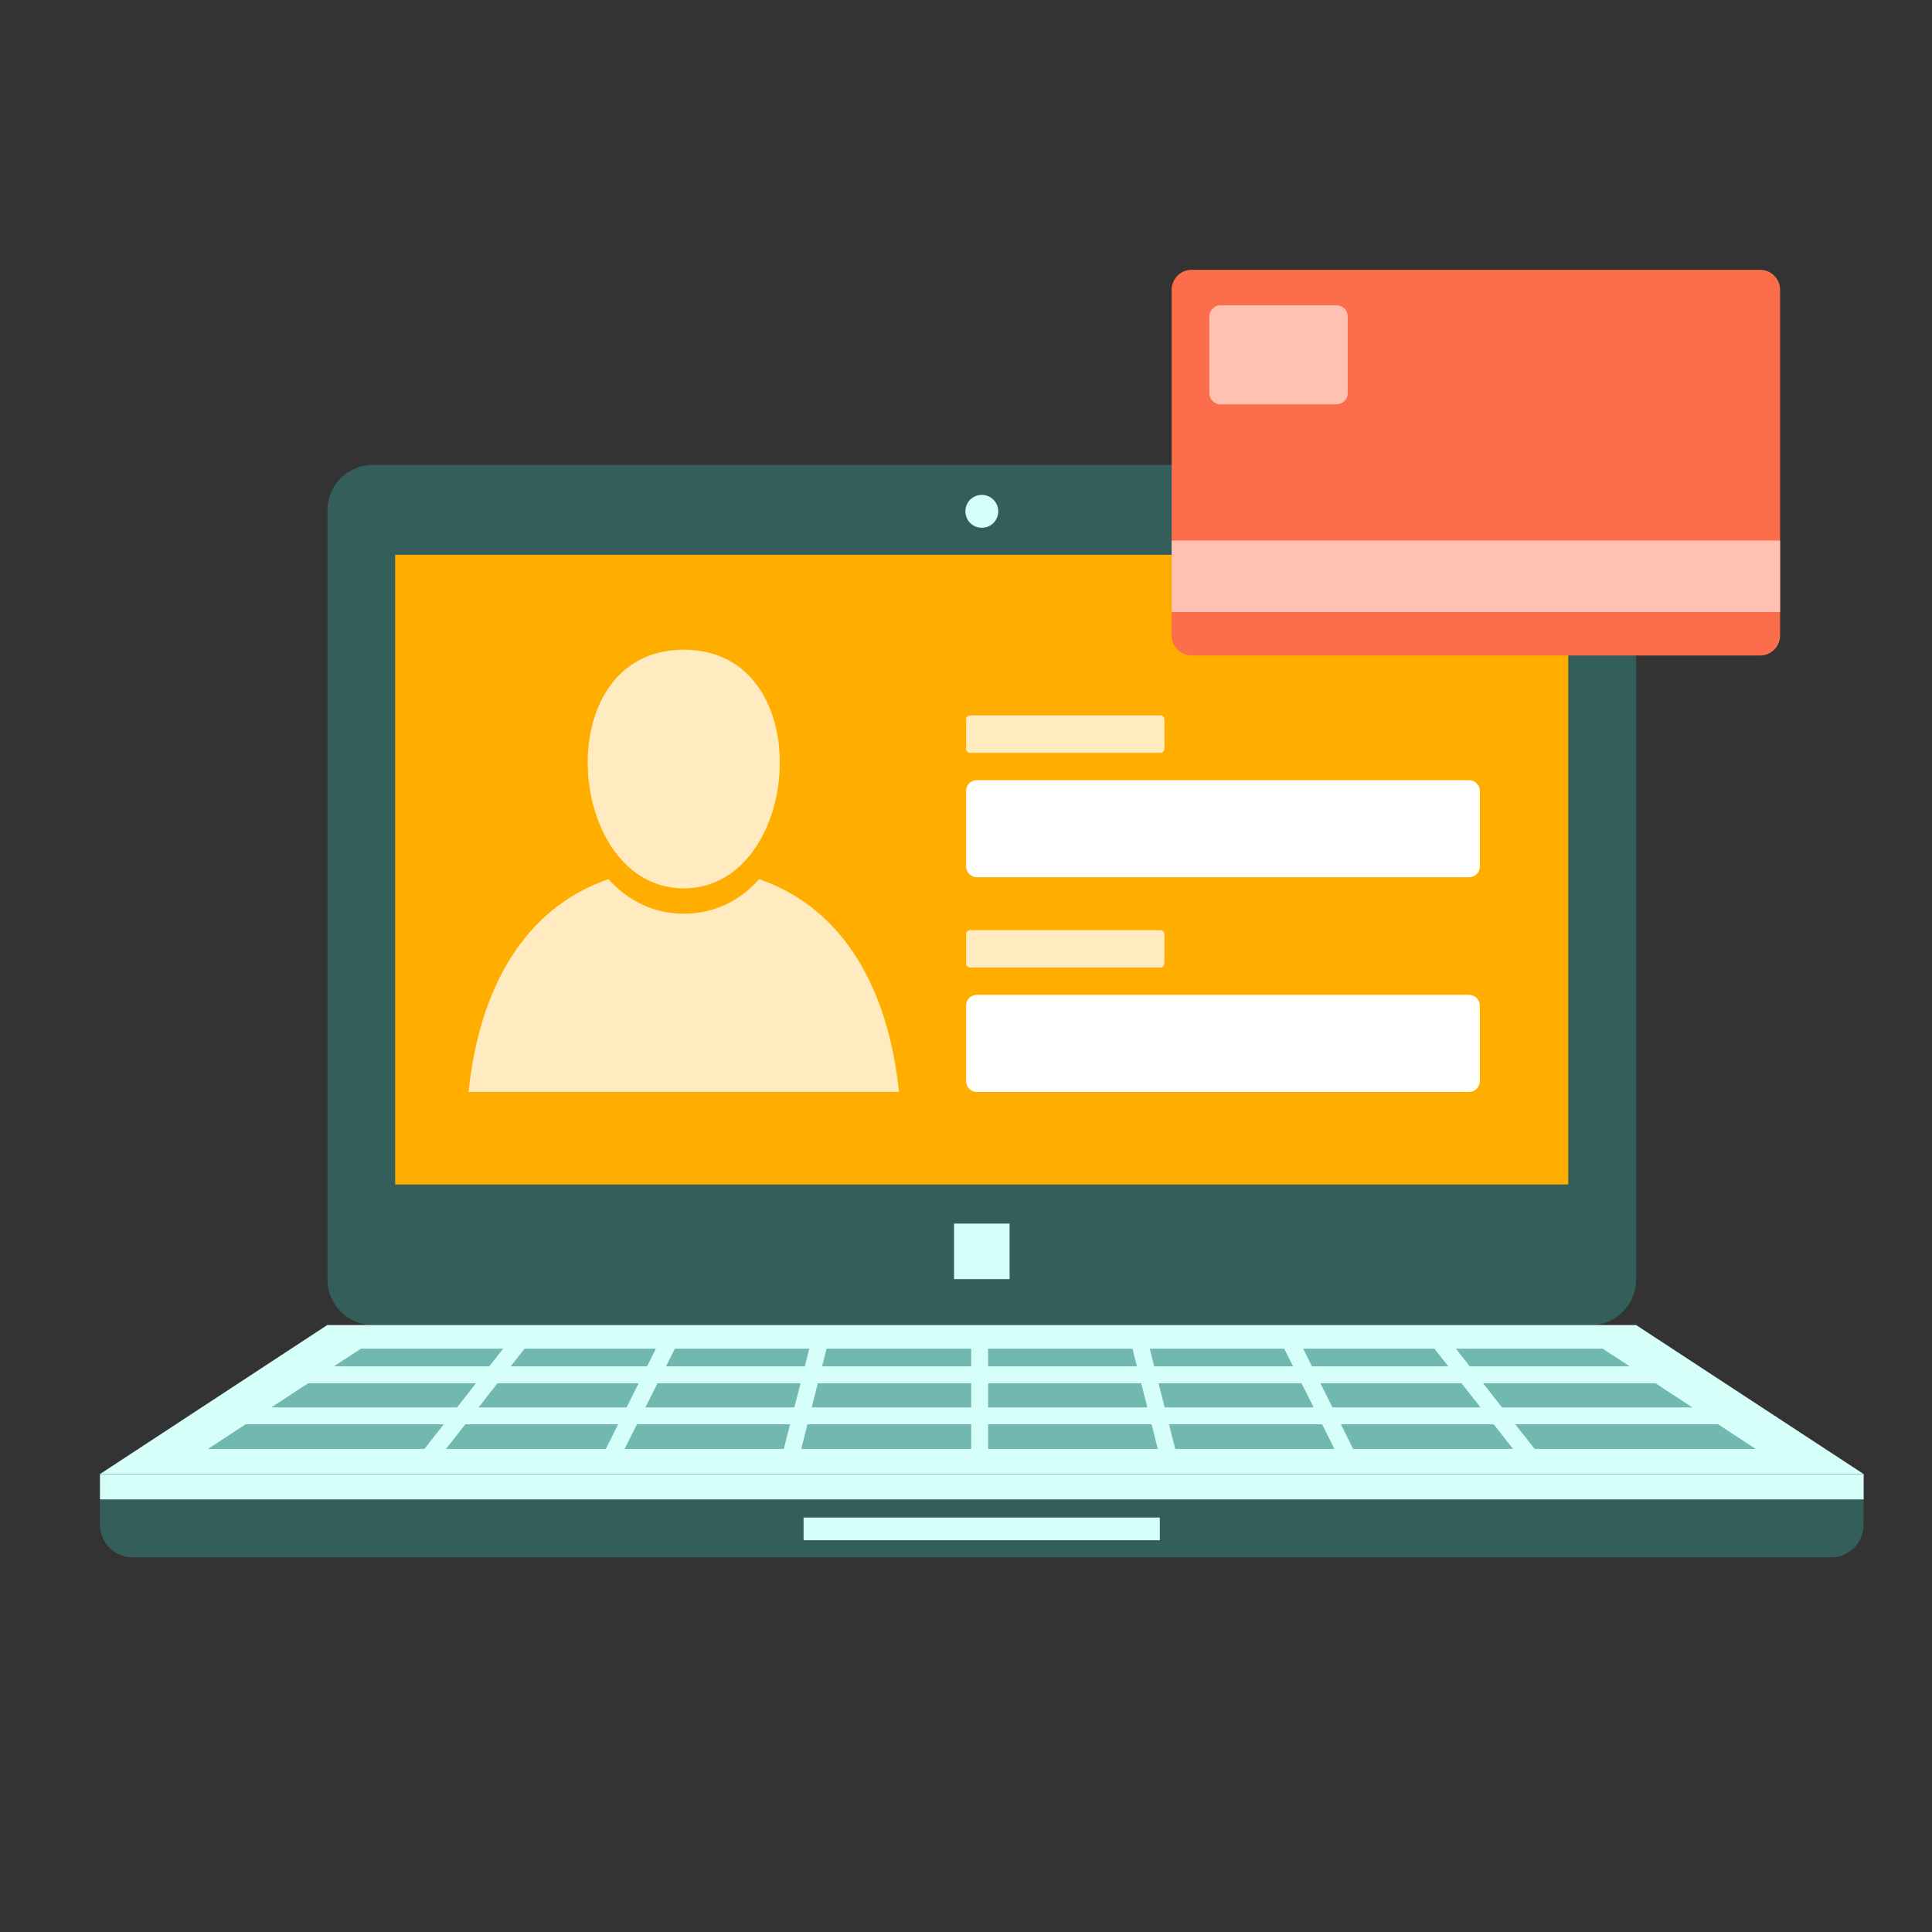 <?xml version="1.0" encoding="utf-8"?>
<!-- Generator: Adobe Illustrator 19.0.0, SVG Export Plug-In . SVG Version: 6.00 Build 0)  -->
<svg version="1.1" id="Layer_1" xmlns="http://www.w3.org/2000/svg" xmlns:xlink="http://www.w3.org/1999/xlink" x="0px" y="0px"
	 viewBox="94 -3.9 799.9 799.9" style="enable-background:new 94 -3.9 799.9 799.9;" xml:space="preserve">
<rect x="94" y="-3.9" width="799.9" height="799.9" fill="#333333" stroke="none"/>
<style type="text/css">
	.st0{fill:#335E59;}
	.st1{fill:#FFAE00;}
	.st2{fill:#D6FFFA;}
	.st3{fill:#71B8B0;}
	.st4{fill:#FFEBBF;}
	.st5{fill:#FFFFFF;}
	.st6{fill:#FC6E4B;}
	.st7{fill:#FFC1B2;}
</style>
<g id="Layer_2">
	<g id="XMLID_37_">
		<g id="XMLID_62_">
			<path id="XMLID_70_" class="st0" d="M248.3,188.6h504.4c10.3,0,18.7,8.4,18.7,18.7V526c0,10.3-8.4,18.7-18.7,18.7H248.3
				c-10.3,0-18.7-8.4-18.7-18.7V207.3C229.5,197,238,188.6,248.3,188.6z"/>
			<rect id="XMLID_69_" x="257.6" y="225.8" class="st1" width="485.7" height="260.7"/>
			<path id="XMLID_68_" class="st2" d="M500.5,214.6c3.8,0,6.8-3,6.8-6.8s-3.1-6.8-6.8-6.8c-3.8,0-6.8,3-6.8,6.8
				S496.7,214.6,500.5,214.6z"/>
			<rect id="XMLID_67_" x="489" y="502.7" class="st2" width="23" height="23"/>
			<polygon id="XMLID_66_" class="st2" points="229.5,544.7 771.4,544.7 865.6,606.4 135.4,606.4 			"/>
			<path id="XMLID_65_" class="st0" d="M135.4,606.4h730.2v21c0,7.4-6.1,13.5-13.5,13.5H148.9c-7.5,0-13.5-6.1-13.5-13.5V606.4z"/>
			<rect id="XMLID_64_" x="426.7" y="624.4" class="st2" width="147.5" height="9.4"/>
			<rect id="XMLID_63_" x="135.4" y="606.4" class="st2" width="730.2" height="10.5"/>
		</g>
		<g id="XMLID_50_">
			<polygon id="XMLID_61_" class="st3" points="243.4,554.5 757.6,554.5 820.9,596 180.1,596 			"/>
			<g id="XMLID_51_">
				<rect id="XMLID_60_" x="496.1" y="550.6" class="st2" width="7" height="49.5"/>
				<polygon id="XMLID_59_" class="st2" points="568.8,549.7 581.4,599.2 574.6,600.9 562.1,551.4 				"/>
				<polygon id="XMLID_58_" class="st2" points="630.8,549 655.5,598.5 649.3,601.6 624.5,552.1 				"/>
				<polygon id="XMLID_57_" class="st2" points="692,548.4 730.8,597.8 725.3,602.2 686.5,552.7 				"/>
				<rect id="XMLID_56_" x="209.8" y="561.8" class="st2" width="579.4" height="7"/>
				<polygon id="XMLID_55_" class="st2" points="437,551.4 424.5,600.9 417.7,599.2 430.3,549.7 				"/>
				<polygon id="XMLID_54_" class="st2" points="374.6,552.1 349.8,601.6 343.6,598.5 368.3,549 				"/>
				<polygon id="XMLID_53_" class="st2" points="312.6,552.7 273.8,602.2 268.3,597.8 307.1,548.4 				"/>
				<rect id="XMLID_52_" x="188.7" y="578.8" class="st2" width="631" height="7"/>
			</g>
		</g>
		<g id="XMLID_42_">
			<g id="XMLID_47_">
				<path id="XMLID_49_" class="st4" d="M377.1,265.1c56.8,0,49.1,98.8,0,98.8S320.3,265.1,377.1,265.1z"/>
				<path id="XMLID_48_" class="st4" d="M408.3,360.1c35.4,12.2,53.6,46.1,57.9,88.1H288c4.3-42,22.5-75.9,57.9-88.1
					c7.9,8.7,18.4,14.3,31.2,14.3C390,374.4,400.5,368.9,408.3,360.1z"/>
			</g>
			<path id="XMLID_46_" class="st5" d="M498.5,408h203.7c2.5,0,4.5,2,4.5,4.5v31.2c0,2.5-2,4.5-4.5,4.5H498.5c-2.5,0-4.5-2-4.5-4.5
				v-31.2C493.9,410,496,408,498.5,408z"/>
			<path id="XMLID_45_" class="st4" d="M495.7,381.2h78.7c1,0,1.7,0.8,1.7,1.7V395c0,1-0.8,1.7-1.7,1.7h-78.7c-1,0-1.7-0.8-1.7-1.7
				v-12.1C493.9,382,494.7,381.2,495.7,381.2z"/>
			<path id="XMLID_44_" class="st5" d="M498.5,319.1h203.7c2.5,0,4.5,2,4.5,4.5v31.2c0,2.5-2,4.5-4.5,4.5H498.5
				c-2.5,0-4.5-2-4.5-4.5v-31.2C493.9,321.1,496,319.1,498.5,319.1z"/>
			<path id="XMLID_43_" class="st4" d="M495.7,292.3h78.7c1,0,1.7,0.8,1.7,1.7v12.1c0,1-0.8,1.7-1.7,1.7h-78.7c-1,0-1.7-0.8-1.7-1.7
				V294C493.9,293.1,494.7,292.3,495.7,292.3z"/>
		</g>
		<g id="XMLID_38_">
			<path id="XMLID_41_" class="st6" d="M587.4,107.8h235.3c4.6,0,8.3,3.7,8.3,8.3v143.1c0,4.6-3.7,8.3-8.3,8.3H587.4
				c-4.6,0-8.3-3.7-8.3-8.3V116.1C579.1,111.5,582.8,107.8,587.4,107.8z"/>
			<rect id="XMLID_40_" x="579.1" y="219.9" class="st7" width="251.9" height="29.6"/>
			<path id="XMLID_39_" class="st7" d="M599.3,122.5h48.1c2.5,0,4.6,2.1,4.6,4.6v31.8c0,2.5-2.1,4.6-4.6,4.6h-48.1
				c-2.5,0-4.6-2.1-4.6-4.6v-31.8C594.8,124.6,596.8,122.5,599.3,122.5z"/>
		</g>
	</g>
</g>
</svg>
